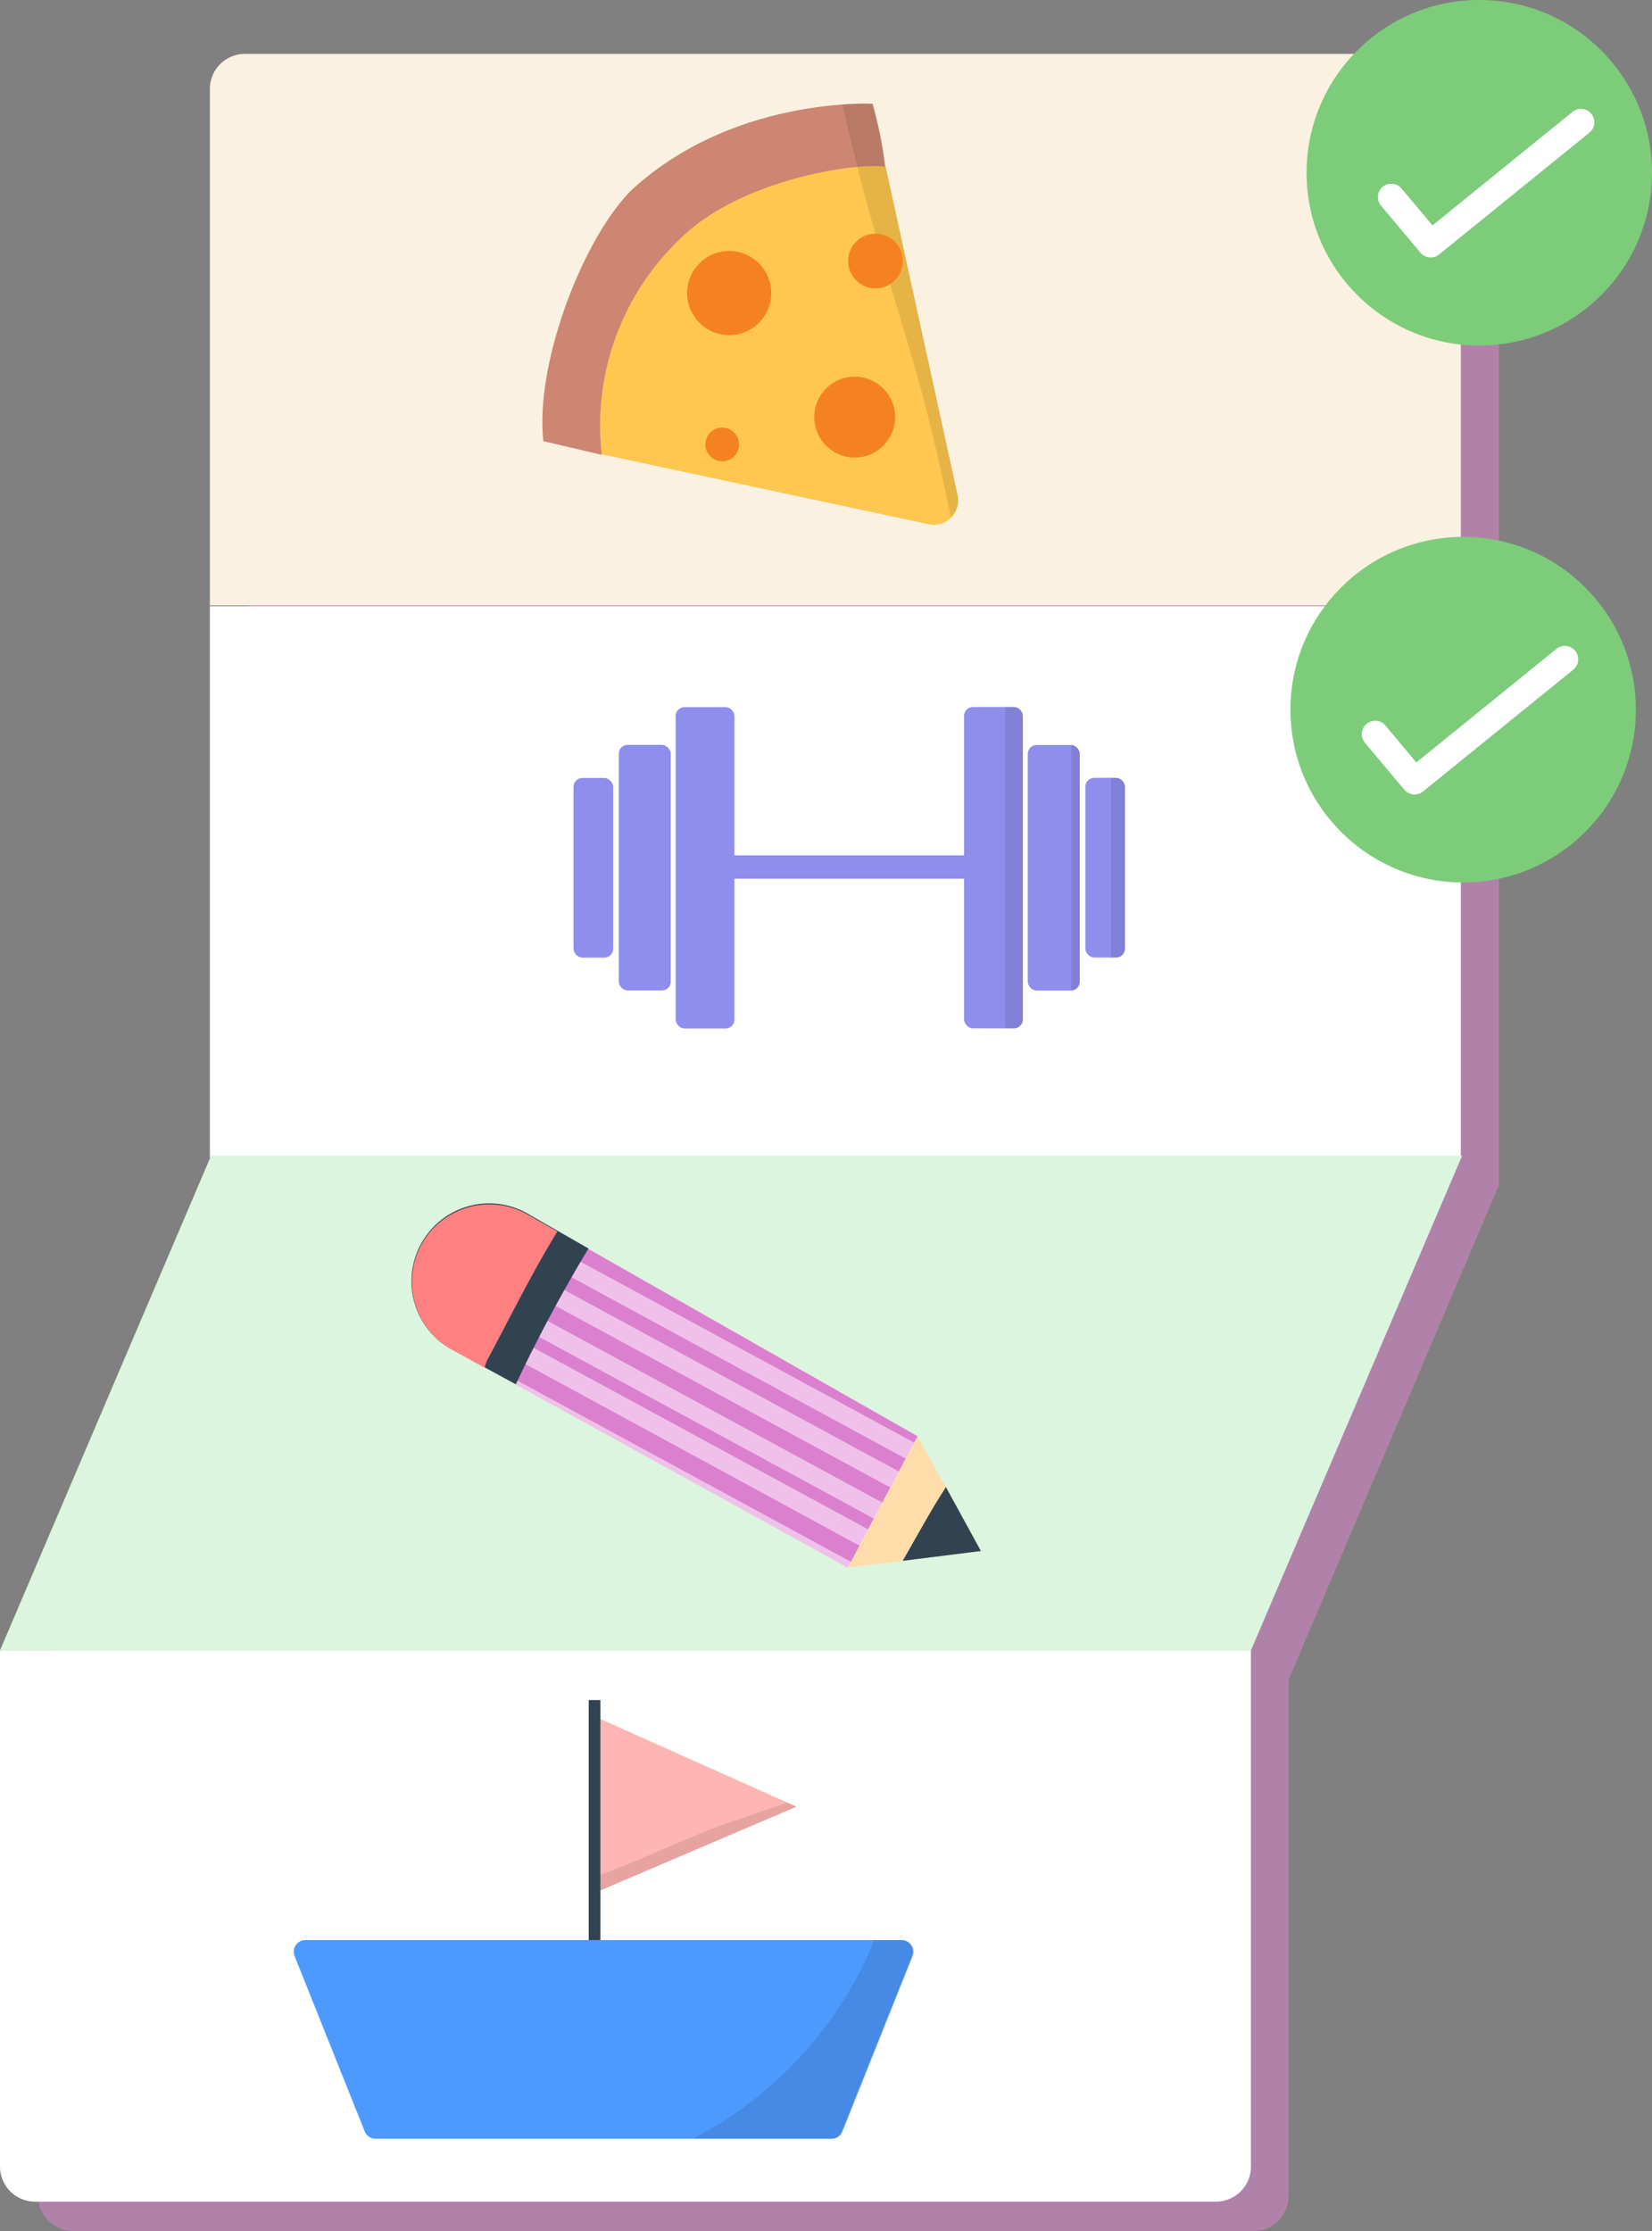 <svg xmlns="http://www.w3.org/2000/svg" width="141.37" height="190.85" viewBox="0 0 141.37 190.85"><rect x="0" y="0" width="141.37" height="190.85" fill="#808080" stroke="none"/><defs><style>.a{fill:#e085d3;opacity:0.5;}.b{fill:#faf1e1;}.c{fill:#fff;}.d{fill:#dcf5de;}.e{fill:#efc1ea;}.f{fill:#db80ce;}.g{fill:#314351;}.h{fill:#ff8080;}.i{fill:#fda;}.j{fill:#8e8eed;}.k{opacity:0.1;}.l,.q,.t{fill:none;}.l{stroke:#8e8eed;stroke-width:2px;}.l,.q{stroke-miterlimit:10;}.m{fill:#ffc74f;}.n{fill:#cc8672;}.o{fill:#f58220;}.p{fill:#ffb6b2;}.q{stroke:#314351;}.r{fill:#4d9aff;}.s{fill:#7dcc7a;}.t{stroke:#fff;stroke-linecap:round;stroke-linejoin:round;stroke-width:2.29px;}</style></defs><g transform="translate(-31.23 -0.39)"><path class="a" d="M52.45,7.53H159.5v94.25l-18,42.31v44.15a3,3,0,0,1-3,3H37.5a3,3,0,0,1-3-3V144.09l18.06-42.31Z"/><path class="b" d="M52.19,5H156.24V52.18H49.19V8a3,3,0,0,1,3-3Z"/><path class="c" d="M31.23,141.56H138.28v44.17a3,3,0,0,1-3,3H34.23a3,3,0,0,1-3-3Z"/><rect class="c" width="107.05" height="47.17" transform="translate(49.19 52.25)"/><path class="d" d="M138.28,141.57H31.23L49.29,99.26H156.35Z"/><path class="e" d="M103.78,134.5l6-11.24-33.4-19a6.63,6.63,0,0,0-9,2.44h0a6.64,6.64,0,0,0,2.54,9.13Z"/><path class="f" d="M66.74,111.94a6.63,6.63,0,0,0,3.13,3.87l.64.35a.67.67,0,0,1,.7,0L104.06,134l.73-1.38Z"/><path class="f" d="M66.55,108.89a7.191,7.191,0,0,0-.1,1.13l39.07,21.2.49-.92Z"/><path class="f" d="M67.71,106.1c-.13.19-.26.38-.38.58a7.21,7.21,0,0,0-.33.69l39.73,21.56.69-1.29Z"/><path class="f" d="M70,104.15a6.59,6.59,0,0,0-1.19.78l39.34,21.34.58-1.1Z"/><path class="f" d="M109.46,123.8l.29-.54-33.4-19a6.55,6.55,0,0,0-4.34-.76Z"/><path class="g" d="M67.33,106.68h0a6.64,6.64,0,0,0,2.54,9.13l5.5,3a129.431,129.431,0,0,1,6.22-11.62l-5.24-3a6.63,6.63,0,0,0-9.02,2.49Z"/><path class="h" d="M72.93,116.73c2-3.73,3.84-7.48,6-11l-2.56-1.45a6.63,6.63,0,0,0-9,2.44h0a6.64,6.64,0,0,0,2.54,9.13l2.79,1.53A4.06,4.06,0,0,1,72.93,116.73Z"/><path class="i" d="M103.78,134.5l11.39-1.43-5.42-9.81Z"/><path class="g" d="M111.59,128.53c-1.07,1.73-2.07,3.58-3.11,5.38l6.69-.84-3-5.48C112,127.91,111.78,128.22,111.59,128.53Z"/><rect class="j" width="5.03" height="27.49" rx="0.76" transform="translate(113.73 60.87)"/><path class="k" d="M118,60.87h-.75v27.5H118a.76.76,0,0,0,.76-.76v-26a.76.76,0,0,0-.76-.74Z"/><rect class="j" width="4.45" height="21.01" rx="0.76" transform="translate(119.18 64.12)"/><path class="k" d="M122.91,64.12v21a.76.76,0,0,0,.72-.75V64.87A.76.76,0,0,0,122.91,64.12Z"/><rect class="j" width="3.39" height="15.37" rx="0.76" transform="translate(124.11 66.93)"/><path class="k" d="M126.74,66.93h-.44V82.31h.44a.76.76,0,0,0,.76-.76V67.69a.76.76,0,0,0-.76-.76Z"/><rect class="j" width="5.03" height="27.49" rx="0.76" transform="translate(94.08 88.37) rotate(180)"/><rect class="j" width="4.45" height="21.01" rx="0.76" transform="translate(88.63 85.12) rotate(180)"/><rect class="j" width="3.39" height="15.37" rx="0.76" transform="translate(83.7 82.31) rotate(180)"/><line class="l" x2="24.1" transform="translate(92.85 74.56)"/><path class="m" d="M82.66,39.24l28.06,6a2.08,2.08,0,0,0,2.46-2.47L107,14.57A22.37,22.37,0,0,0,84.27,27.9C82.45,31.75,81.67,35.68,82.66,39.24Z"/><path class="k" d="M109.46,31.63c1.25,4.32,2.25,8.65,3.14,13a2.07,2.07,0,0,0,.58-1.92L107,14.57a16.56,16.56,0,0,0-2.45-.09C106,20.28,107.71,25.61,109.46,31.63Z"/><path class="n" d="M77.73,38.13l5,1.17a22,22,0,0,1,6.68-18.46c4.94-4.94,14.61-6.53,17.56-6.21a34.381,34.381,0,0,0-1.08-5.36s-12-.64-20.7,7.46C80.92,21.11,77,31.75,77.73,38.13Z"/><path class="k" d="M105.92,9.27a20.56,20.56,0,0,0-2.6.06c.49,2.17.84,3.55,1.31,5.34a9.47,9.47,0,0,1,2.37,0,34.38,34.38,0,0,0-1.08-5.4Z"/><circle class="o" cx="3.6" cy="3.6" r="3.6" transform="translate(90.03 21.86)"/><circle class="o" cx="2.34" cy="2.34" r="2.34" transform="translate(103.81 20.38)"/><circle class="o" cx="3.46" cy="3.46" r="3.46" transform="translate(100.91 32.61)"/><circle class="o" cx="1.44" cy="1.44" r="1.44" transform="translate(91.59 36.97)"/><path class="p" d="M99.39,154.94l-16.81-7.51v14.69Z"/><path class="k" d="M94.16,156.11c-3.91,1.31-7.68,3.27-11.58,4.66v1.35l16.81-7.18-.79-.35Z"/><line class="q" y2="30.21" transform="translate(82.11 145.82)"/><path class="r" d="M102.46,183.35H63.37a1,1,0,0,1-.93-.63l-6-15a1,1,0,0,1,.93-1.37h51a1,1,0,0,1,.93,1.37l-6,15A1,1,0,0,1,102.46,183.35Z"/><path class="k" d="M108.42,166.36H106a5,5,0,0,1-.16.51,33.14,33.14,0,0,1-15.37,16.48h12a1,1,0,0,0,.93-.63l6-15a1,1,0,0,0-.98-1.36Z"/><circle class="s" cx="14.78" cy="14.78" r="14.78" transform="translate(143.04 0.39)"/><path class="t" d="M150.29,17.25l3.37,4.02,12.86-10.42"/><circle class="s" cx="14.78" cy="14.78" r="14.78" transform="translate(141.66 46.32)"/><path class="t" d="M148.91,63.19l3.37,4.02,12.86-10.42"/></g></svg>